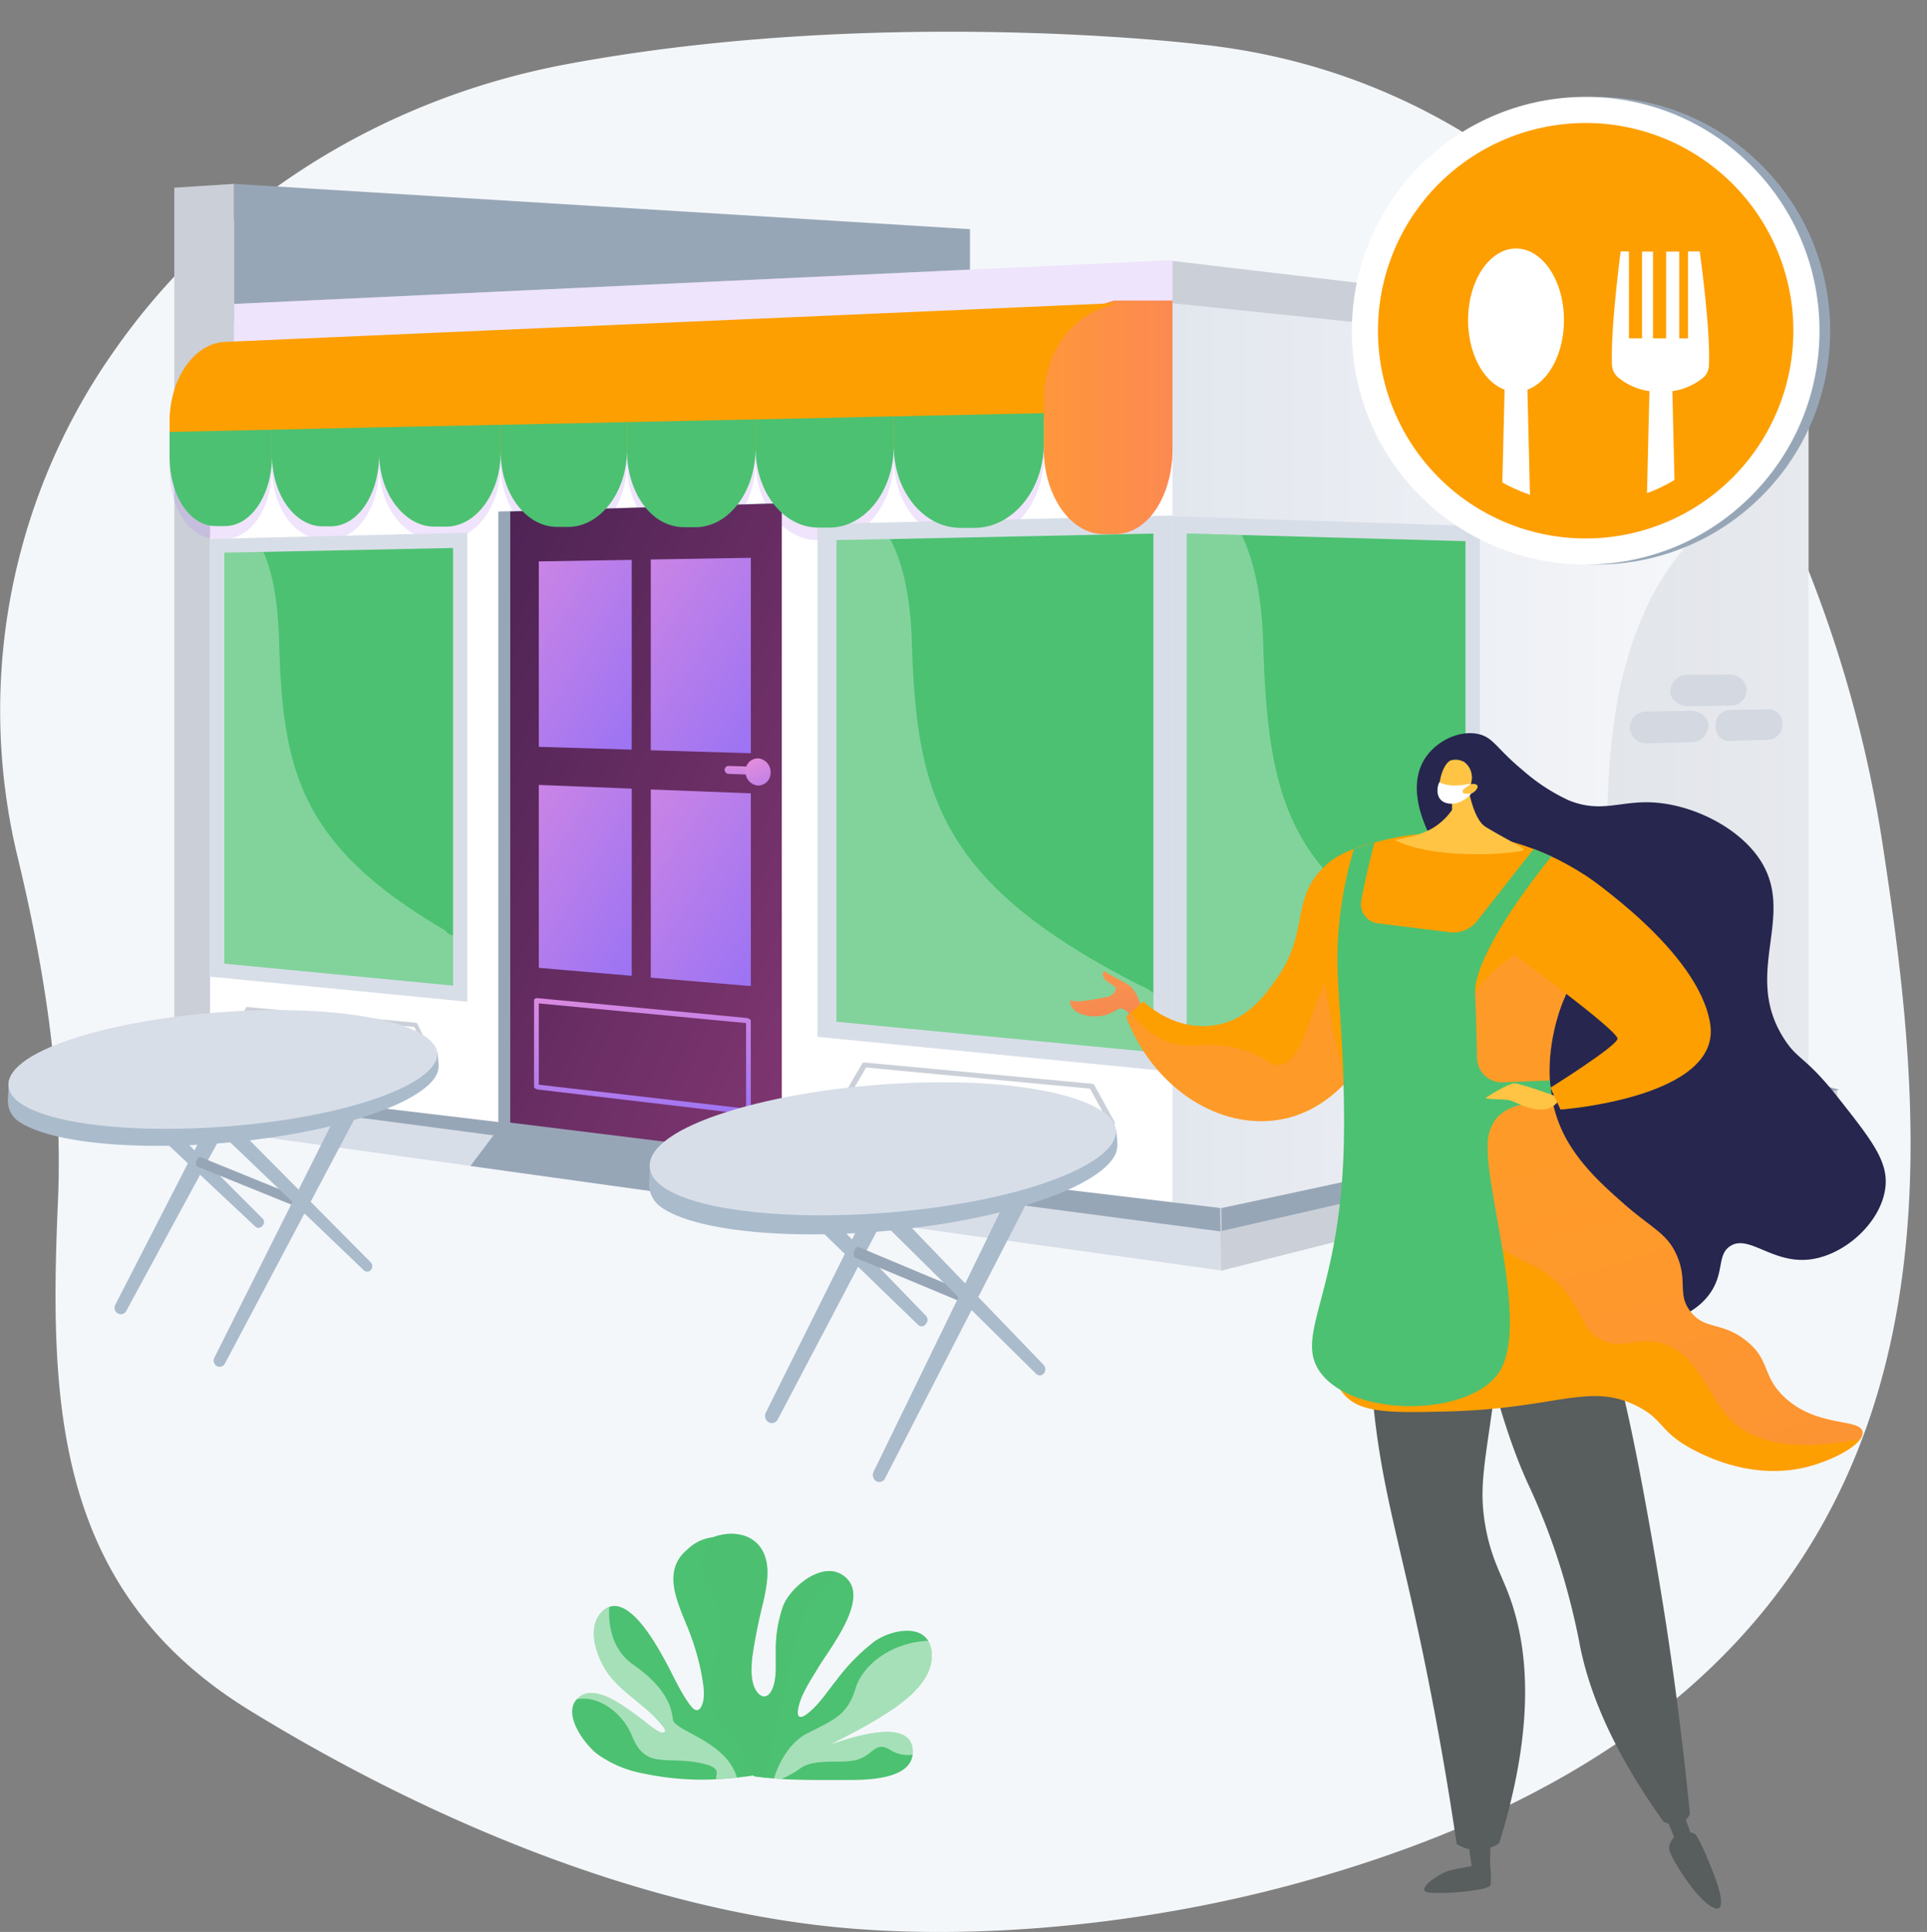 <svg xmlns="http://www.w3.org/2000/svg" xmlns:xlink="http://www.w3.org/1999/xlink" width="327.938" height="328.719" viewBox="0 0 327.938 328.719">
  <rect x="0" y="0" width="327.938" height="328.719" fill="#808080" stroke="none"/>
  <defs>
    <linearGradient id="linear-gradient" x1="-0.422" y1="0.5" x2="1.236" y2="0.5" gradientUnits="objectBoundingBox">
      <stop offset="0" stop-color="#d8dee8"/>
      <stop offset="1" stop-color="#fff"/>
    </linearGradient>
    <linearGradient id="linear-gradient-2" y1="0.5" x2="1" y2="0.5" gradientUnits="objectBoundingBox">
      <stop offset="0" stop-color="#ff9085"/>
      <stop offset="1" stop-color="#fb6fbb"/>
    </linearGradient>
    <linearGradient id="linear-gradient-3" x1="-0.509" y1="-0.619" x2="1.151" y2="1.18" gradientUnits="objectBoundingBox">
      <stop offset="0" stop-color="#311944"/>
      <stop offset="1" stop-color="#893976"/>
    </linearGradient>
    <linearGradient id="linear-gradient-4" x1="-0.397" y1="-0.651" x2="1.055" y2="1.2" gradientUnits="objectBoundingBox">
      <stop offset="0.004" stop-color="#e38ddd"/>
      <stop offset="1" stop-color="#9571f6"/>
    </linearGradient>
    <linearGradient id="linear-gradient-5" x1="-0.363" y1="-0.658" x2="1.034" y2="1.205" xlink:href="#linear-gradient-4"/>
    <linearGradient id="linear-gradient-6" x1="-0.408" y1="-0.661" x2="1.061" y2="1.2" xlink:href="#linear-gradient-4"/>
    <linearGradient id="linear-gradient-7" x1="-0.374" y1="-0.67" x2="1.041" y2="1.205" xlink:href="#linear-gradient-4"/>
    <linearGradient id="linear-gradient-8" x1="0.404" y1="-0.442" x2="0.857" y2="3.977" xlink:href="#linear-gradient-4"/>
    <linearGradient id="linear-gradient-9" x1="0.305" y1="0.033" x2="1.211" y2="2.205" xlink:href="#linear-gradient-4"/>
    <linearGradient id="linear-gradient-10" x1="0.351" y1="-0.244" x2="0.656" y2="1.238" xlink:href="#linear-gradient-4"/>
    <clipPath id="clip-path">
      <circle id="Ellipse_2291" data-name="Ellipse 2291" cx="29.46" cy="29.46" r="29.46" transform="translate(0 41.663) rotate(-45)"/>
    </clipPath>
    <linearGradient id="linear-gradient-11" x1="13.953" y1="-5.089" x2="14.684" y2="1.058" gradientUnits="objectBoundingBox">
      <stop offset="0" stop-color="#ffc444"/>
      <stop offset="0.996" stop-color="#f36f56"/>
    </linearGradient>
    <linearGradient id="linear-gradient-12" x1="2.693" y1="0.683" x2="2.477" y2="0.44" gradientUnits="objectBoundingBox">
      <stop offset="0" stop-color="#444b8c"/>
      <stop offset="0.996" stop-color="#26264f"/>
    </linearGradient>
    <linearGradient id="linear-gradient-13" x1="3.56" y1="0.5" x2="4.56" y2="0.5" xlink:href="#linear-gradient-2"/>
    <linearGradient id="linear-gradient-14" x1="2.803" y1="-0.146" x2="3.016" y2="0.812" xlink:href="#linear-gradient-2"/>
    <linearGradient id="linear-gradient-15" x1="8.028" y1="0.967" x2="8.72" y2="-0.8" xlink:href="#linear-gradient-11"/>
    <linearGradient id="linear-gradient-16" x1="25.753" y1="0.615" x2="29.449" y2="-1.369" xlink:href="#linear-gradient-11"/>
    <linearGradient id="linear-gradient-17" x1="4.065" y1="0.5" x2="5.065" y2="0.5" gradientUnits="objectBoundingBox">
      <stop offset="0" stop-color="#4cc171"/>
      <stop offset="0.996" stop-color="#1b402a"/>
      <stop offset="1" stop-color="#6165d7"/>
    </linearGradient>
    <linearGradient id="linear-gradient-18" x1="13.398" y1="-0.248" x2="14.028" y2="2.829" xlink:href="#linear-gradient-11"/>
  </defs>
  <g id="_2222" data-name="2222" transform="translate(0 0)">
    <g id="Illustration" transform="translate(0 0)">
      <g id="Group_2698" data-name="Group 2698">
        <path id="Path_8687" data-name="Path 8687" d="M-3644.873-1519.387c-9.47,36.413-36.137,70.138-100.735,87.587-23.343,6.308-50.509,9.405-74.728,7.492-35.643-2.818-73-18.907-102.688-37.151-20.546-12.625-28.723-29.659-31.617-48.915-1.792-11.906-1.565-24.66-.993-37.747.859-19.687-2.27-39.51-6.9-58.666a106.171,106.171,0,0,1,16.337-85.8c17.594-25.37,45.4-43.021,77.108-48.952,53.423-9.99,107.621-3.4,107.621-3.4,71.383,7.415,107.516,78.283,116.33,135.968C-3641.111-1582.6-3636.9-1550.043-3644.873-1519.387Z" transform="translate(3965.498 1752.467)" fill="#f4f7fa"/>
        <g id="Group_2674" data-name="Group 2674" transform="translate(25.508 31.286)">
          <path id="Path_8688" data-name="Path 8688" d="M-3620.8-1522.87l125.269,7.705v10.458l-125.269,5.381Z" transform="translate(3635.095 1522.87)" fill="#97a6b7"/>
          <path id="Path_8689" data-name="Path 8689" d="M-2129.3-1335.584v126.012l-108.241,22.85V-1346.84Z" transform="translate(2411.563 1367.167)" fill="url(#linear-gradient)"/>
          <path id="Path_8690" data-name="Path 8690" d="M-2131.73-1391.1l-105.81-10.982v-7.213l105.81,12.483Z" transform="translate(2411.563 1422.405)" fill="#cbd0d8"/>
          <path id="Path_8691" data-name="Path 8691" d="M-3461.072-1394.552l-159.728,4.731v-13.207l159.728-7.453Z" transform="translate(3635.095 1423.458)" fill="#fff"/>
          <g id="Group_2658" data-name="Group 2658" transform="translate(4.16)">
            <path id="Path_8692" data-name="Path 8692" d="M-3698.435-1364.143l-10.135-1.421v-156.651l10.135-.655Z" transform="translate(3708.57 1522.87)" fill="#cbd0d8"/>
            <path id="Path_8693" data-name="Path 8693" d="M-3698.435-1364.143l-10.135-1.421v-156.651l10.135-.655Z" transform="translate(3708.57 1522.87)" fill="#cbd0d8" opacity="0.2"/>
          </g>
          <path id="Path_8694" data-name="Path 8694" d="M-3492.127-1064.043l-163.782-21.465v-118.373l163.782-3.518Z" transform="translate(3666.151 1243.828)" fill="#fff"/>
          <path id="Path_8695" data-name="Path 8695" d="M-3461.072-1394.552l-159.728,4.731v-13.207l159.728-7.453Z" transform="translate(3635.095 1423.458)" fill="#ad7aee" opacity="0.2"/>
          <path id="Path_8696" data-name="Path 8696" d="M-3561.229-157.409l-182.451-25.4v-5.4l182.386,24.045Z" transform="translate(3743.786 342.326)" fill="#d8dee8"/>
          <g id="Group_2659" data-name="Group 2659" transform="translate(3.35 22.474)" opacity="0.2">
            <path id="Path_8697" data-name="Path 8697" d="M-3555.052-1327.966v-.274l-151.115,6.576c-5.233.228-9.424,6.278-9.424,13.534v6.51l148.782-2.136v-7.953C-3566.809-1319.547-3562.349-1326.271-3555.052-1327.966Z" transform="translate(3715.59 1328.24)" fill="#ad7aee"/>
            <path id="Path_8698" data-name="Path 8698" d="M-3715.59-1141.5v4.281c0,6.458,3.382,11.731,7.841,11.741l1.545.006c4.539.01,8.046-5.379,8.046-12.007v-4.393Z" transform="translate(3715.59 1163.391)" fill="#ad7aee"/>
            <path id="Path_8699" data-name="Path 8699" d="M-3564.63-1145.011v4.393c0,6.628,3.885,12.037,8.585,12.048l1.342,0c4.789.012,8.316-5.529,8.316-12.339v-4.514Z" transform="translate(3582.062 1166.531)" fill="#ad7aee"/>
            <path id="Path_8700" data-name="Path 8700" d="M-3406.64-1148.7v4.514c0,6.811,4.359,12.369,9.322,12.381h2.073c5.059.011,9.28-5.685,9.28-12.686v-4.64Z" transform="translate(3442.315 1169.812)" fill="#ad7aee"/>
            <path id="Path_8701" data-name="Path 8701" d="M-3227.59-1152.6v4.64c0,7,4.3,12.718,9.552,12.731l1.938.006c5.352.013,10-5.846,10-13.053v-4.776Z" transform="translate(3283.941 1173.28)" fill="#ad7aee"/>
            <path id="Path_8702" data-name="Path 8702" d="M-3041.52-1156.634v4.776c0,7.207,4.143,13.089,9.7,13.1l1.915.008c5.672.014,10.273-6.017,10.273-13.437v-4.917Z" transform="translate(3119.356 1176.862)" fill="#ad7aee"/>
            <path id="Path_8703" data-name="Path 8703" d="M-2851.93-1161.064v4.917c0,7.419,4.729,13.472,10.628,13.487l1.931,0c6.023.015,10.955-6.207,10.955-13.854v-5.069Z" transform="translate(2951.659 1180.825)" fill="#ad7aee"/>
            <path id="Path_8704" data-name="Path 8704" d="M-2648.31-1165.684v5.069c0,7.649,5.054,13.891,11.324,13.907l2.411,0c6.406.015,11.8-6.4,11.8-14.289v-5.229Z" transform="translate(2771.551 1184.929)" fill="#ad7aee"/>
          </g>
          <path id="Path_8705" data-name="Path 8705" d="M-3744.6-197.594l2.648-1.286,179.712,21.394.054,3.991Z" transform="translate(3744.6 351.764)" fill="#97a6b7"/>
          <path id="Path_8706" data-name="Path 8706" d="M-2062.57-183.868l-104.8,26.459-.23-10.64,105.03-20.161Z" transform="translate(2349.7 342.326)" fill="#cbd0d8"/>
          <path id="Path_8707" data-name="Path 8707" d="M-3231.1-1050.744v103.971l46.621,5.711V-1052.14Z" transform="translate(3290.395 1106.496)" fill="#97a6b7"/>
          <g id="Group_2662" data-name="Group 2662" transform="translate(10.241 56.421)">
            <g id="Group_2660" data-name="Group 2660" transform="translate(0 2.932)">
              <path id="Path_8708" data-name="Path 8708" d="M-3655.91-933.329v-74.484l43.784-1.057v79.8Z" transform="translate(3655.91 1008.87)" fill="#d8dee8"/>
              <path id="Path_8709" data-name="Path 8709" d="M-3595.922-986.38v74.454l-38.918-3.736v-69.914Z" transform="translate(3637.273 988.977)" fill="#4cc171"/>
              <path id="Path_8710" data-name="Path 8710" d="M-3595.931-915.334v8.5l-38.919-3.736v-69.913l6.628-.141c1.461,3.192,2.485,8.06,2.667,14.757.6,21.911,3.139,34.913,28,49.484C-3596.928-916.012-3597.147-915.68-3595.931-915.334Z" transform="translate(3637.282 983.882)" fill="#fff" opacity="0.3"/>
            </g>
            <g id="Group_2661" data-name="Group 2661" transform="translate(103.378)">
              <path id="Path_8711" data-name="Path 8711" d="M-2760.65-945.547v-87.246l60.4-1.466v94.633Z" transform="translate(2760.65 1034.26)" fill="#d8dee8"/>
              <path id="Path_8712" data-name="Path 8712" d="M-2678.652-919.349l-53.919-5.188v-81.934l53.919-1.119Z" transform="translate(2735.813 1010.67)" fill="#4cc171"/>
              <path id="Path_8713" data-name="Path 8713" d="M-2678.651-922.314v10.078l-53.918-5.188v-81.936l9.114-.191c2.014,3.742,3.436,9.462,3.687,17.331.828,25.753,4.267,41.065,38.907,58.638A10.116,10.116,0,0,1-2678.651-922.314Z" transform="translate(2735.812 1003.558)" fill="#fff" opacity="0.3"/>
            </g>
          </g>
          <path id="Path_8714" data-name="Path 8714" d="M-2416.989-1350.9c-14.925,4.054-11.963,20.3-11.963,20.3v4.972c0,7.811,4.515,14.454,10.138,14.454h2.012c5.624,0,9.742-6.643,9.742-14.454V-1350.9Z" transform="translate(2581.084 1370.758)" fill="url(#linear-gradient-2)"/>
          <path id="Path_8715" data-name="Path 8715" d="M-2416.989-1350.9c-14.925,4.054-11.963,20.3-11.963,20.3v4.972c0,7.811,4.515,14.454,10.138,14.454h2.012c5.624,0,9.742-6.643,9.742-14.454V-1350.9Z" transform="translate(2581.084 1370.758)" fill="#fd9f00" opacity="0.57"/>
          <path id="Path_8716" data-name="Path 8716" d="M-3266.714-139.65l-5.556,7.383,47.946,6.673,4.124-8.345Z" transform="translate(3326.811 299.373)" fill="#97a6b7"/>
          <g id="Group_2663" data-name="Group 2663" transform="translate(174.024 56.544)">
            <path id="Path_8717" data-name="Path 8717" d="M-2237.54-938.516v-94.674l52.3,1.707v85.558Z" transform="translate(2237.54 1033.19)" fill="#d8dee8"/>
            <path id="Path_8718" data-name="Path 8718" d="M-2169.048-926.044l-47.432,6.48V-1007.7l47.432,1.307Z" transform="translate(2218.912 1010.643)" fill="#4cc171"/>
            <path id="Path_8719" data-name="Path 8719" d="M-2169.039-935.118v9.073l-47.431,6.48V-1007.7l9.351.256c1.946,4.067,3.4,9.99,3.643,18.1.783,26.454,4,41.712,32.815,53.415C-2170.005-935.66-2169.039-935.413-2169.039-935.118Z" transform="translate(2218.903 1010.643)" fill="#fff" opacity="0.3"/>
          </g>
          <g id="Group_2664" data-name="Group 2664" transform="translate(13.997 140.061)">
            <path id="Path_8720" data-name="Path 8720" d="M-3591.827-307.023a.411.411,0,0,0-.328-.236l-28.615-2.672a.3.3,0,0,0-.3.167l-2.282,4.578a.379.379,0,0,0,0,.32l2.282,5.04a.386.386,0,0,0,.3.229l28.61,3.135a.326.326,0,0,0,.329-.169l2.517-4.772a.376.376,0,0,0,0-.337Zm-.561,9.792-28.176-3.057-2.116-4.67,2.116-4.241,28.181,2.663,2.321,4.889Z" transform="translate(3623.388 309.931)" fill="#cbd0d8"/>
            <path id="Path_8721" data-name="Path 8721" d="M-2675.848-218.138l-3.409-6.215a.573.573,0,0,0-.447-.281l-38.689-3.613a.415.415,0,0,0-.4.189l-3.073,5.26a.382.382,0,0,0,0,.37l3.049,5.88a.524.524,0,0,0,.4.271l38.677,4.239a.46.46,0,0,0,.448-.189l3.444-5.518A.385.385,0,0,0-2675.848-218.138Zm-4.2,5.2-38.092-4.133-2.829-5.449,2.851-4.874,38.1,3.6,3.149,5.749Z" transform="translate(2826.012 237.681)" fill="#cbd0d8"/>
          </g>
          <g id="Group_2669" data-name="Group 2669" transform="translate(61.322 54.356)">
            <path id="Path_8722" data-name="Path 8722" d="M-3167.333-941.062l-46.217-5.711v-103.971l46.217-1.4Z" transform="translate(3213.55 1052.14)" fill="url(#linear-gradient-3)"/>
            <g id="Group_2667" data-name="Group 2667" transform="translate(4.865 9.268)">
              <g id="Group_2665" data-name="Group 2665">
                <path id="Path_8723" data-name="Path 8723" d="M-3155.609-936.569l-15.811-.479V-968.6l15.811-.256Z" transform="translate(3171.42 969.209)" fill="url(#linear-gradient-4)"/>
                <path id="Path_8724" data-name="Path 8724" d="M-2989.383-938.633l-17.026-.5v-32.462l17.026-.286Z" transform="translate(3025.464 971.88)" fill="url(#linear-gradient-5)"/>
              </g>
              <g id="Group_2666" data-name="Group 2666" transform="translate(0 38.644)">
                <path id="Path_8725" data-name="Path 8725" d="M-3155.609-604.741l-15.811-1.357V-637.22l15.811.63Z" transform="translate(3171.42 637.22)" fill="url(#linear-gradient-6)"/>
                <path id="Path_8726" data-name="Path 8726" d="M-2989.383-597.059l-17.026-1.433V-630.51l17.026.659Z" transform="translate(3025.464 631.285)" fill="url(#linear-gradient-7)"/>
              </g>
              <path id="Path_8727" data-name="Path 8727" d="M-2891.895-664.262a.582.582,0,0,1-.583.6l-4.4-.156a.733.733,0,0,1-.688-.641v-.12a.671.671,0,0,1,.684-.6l4.35.147a.685.685,0,0,1,.642.644Z" transform="translate(2929.192 700.589)" fill="url(#linear-gradient-8)"/>
              <path id="Path_8728" data-name="Path 8728" d="M-2862.506-673.988a2.137,2.137,0,0,1-2.139,2.24,2.328,2.328,0,0,1-2.126-2.39,2.138,2.138,0,0,1,2.126-2.24A2.325,2.325,0,0,1-2862.506-673.988Z" transform="translate(2901.949 710.501)" fill="url(#linear-gradient-9)"/>
            </g>
            <g id="Group_2668" data-name="Group 2668" transform="translate(4.053 84.181)">
              <path id="Path_8729" data-name="Path 8729" d="M-3141.558-303.721c0,.23-.41.395-.621.37l-35.649-4.219c-.189-.023-.622-.217-.622-.434v-14.756c0-.217.314-.379.5-.36l35.688,3.383c.21.02.7.223.7.451v15.566Zm-36.08-4.665,35.27,4.07v-14.556l-35.27-3.346Z" transform="translate(3178.45 323.122)" fill="url(#linear-gradient-10)"/>
            </g>
          </g>
          <g id="Group_2670" data-name="Group 2670" transform="translate(3.35 20.31)">
            <path id="Path_8730" data-name="Path 8730" d="M-3555.052-1346.706v-.274l-151.115,6.576c-5.233.227-9.424,6.278-9.424,13.534v6.51l148.782-2.136v-7.953C-3566.809-1338.287-3562.349-1345.011-3555.052-1346.706Z" transform="translate(3715.59 1346.98)" fill="#fd9f00"/>
            <path id="Path_8731" data-name="Path 8731" d="M-3715.59-1160.238v4.281c0,6.458,3.382,11.731,7.841,11.741l1.545.006c4.539.01,8.046-5.379,8.046-12.007v-4.393Z" transform="translate(3715.59 1182.131)" fill="#4cc171"/>
            <path id="Path_8732" data-name="Path 8732" d="M-3564.63-1163.751v4.393c0,6.628,3.885,12.037,8.585,12.048l1.342,0c4.789.012,8.316-5.529,8.316-12.339v-4.514Z" transform="translate(3582.062 1185.271)" fill="#4cc171"/>
            <path id="Path_8733" data-name="Path 8733" d="M-3406.64-1167.44v4.514c0,6.811,4.359,12.369,9.322,12.381h2.073c5.059.013,9.28-5.685,9.28-12.686v-4.64Z" transform="translate(3442.315 1188.552)" fill="#4cc171"/>
            <path id="Path_8734" data-name="Path 8734" d="M-3227.59-1171.337v4.64c0,7,4.3,12.718,9.552,12.731l1.938.006c5.352.013,10-5.846,10-13.053v-4.776Z" transform="translate(3283.941 1192.02)" fill="#4cc171"/>
            <path id="Path_8735" data-name="Path 8735" d="M-3041.52-1175.374v4.776c0,7.207,4.143,13.089,9.7,13.1l1.915.008c5.672.014,10.273-6.017,10.273-13.436v-4.917Z" transform="translate(3119.356 1195.602)" fill="#4cc171"/>
            <path id="Path_8736" data-name="Path 8736" d="M-2851.93-1179.8v4.917c0,7.419,4.729,13.473,10.628,13.487l1.931,0c6.023.015,10.955-6.207,10.955-13.854v-5.069Z" transform="translate(2951.659 1199.565)" fill="#4cc171"/>
            <path id="Path_8737" data-name="Path 8737" d="M-2648.31-1184.433v5.069c0,7.649,5.054,13.891,11.324,13.906l2.411,0c6.406.015,11.8-6.4,11.8-14.289v-5.229Z" transform="translate(2771.551 1203.678)" fill="#4cc171"/>
          </g>
          <g id="Group_2671" data-name="Group 2671" transform="translate(226.32 38.204)">
            <path id="Path_8738" data-name="Path 8738" d="M-1697.542-1188.143a2.57,2.57,0,0,1-2.921,2.38l-7.61-.617a3.03,3.03,0,0,1-2.848-2.912v-.312a2.425,2.425,0,0,1,2.815-2.4l7.761.708a3.024,3.024,0,0,1,2.8,2.852Z" transform="translate(1719.434 1192.02)" fill="#d8dee8"/>
            <path id="Path_8739" data-name="Path 8739" d="M-1631.652-1127.3a2.309,2.309,0,0,1-2.554,2.383l-7.312-.49a2.851,2.851,0,0,1-2.7-2.815v-.307a2.455,2.455,0,0,1,2.779-2.412l7.26.577a2.734,2.734,0,0,1,2.529,2.766Z" transform="translate(1660.436 1138.003)" fill="#d8dee8"/>
            <path id="Path_8740" data-name="Path 8740" d="M-1770.866-1137.908a2.489,2.489,0,0,1-2.81,2.447l-7.949-.53a3.134,3.134,0,0,1-3.025-2.926v-.318a2.67,2.67,0,0,1,3.067-2.485l7.889.628a3,3,0,0,1,2.828,2.875Z" transform="translate(1784.65 1147.537)" fill="#d8dee8"/>
          </g>
          <g id="Group_2672" data-name="Group 2672" transform="translate(227.537 140.797)">
            <path id="Path_8741" data-name="Path 8741" d="M-1687.417-300.991a3.106,3.106,0,0,1-2.682,2.985l-7.514,1.074a2.27,2.27,0,0,1-2.777-2.261v-.312a3.2,3.2,0,0,1,2.828-3.043l7.5-.983a2.2,2.2,0,0,1,2.64,2.236v.3Z" transform="translate(1708.903 303.555)" fill="#d8dee8"/>
            <path id="Path_8742" data-name="Path 8742" d="M-1624.632-255.144a3.033,3.033,0,0,1-2.544,2.97l-7.308,1.142a2.2,2.2,0,0,1-2.716-2.193v-.306a3.232,3.232,0,0,1,2.793-3.028l7.244-1.054a2.093,2.093,0,0,1,2.53,2.17v.3Z" transform="translate(1653.009 262.944)" fill="#d8dee8"/>
            <path id="Path_8743" data-name="Path 8743" d="M-1760.732-236.839a3.039,3.039,0,0,1-2.548,3.08l-7.863,1.218a2.373,2.373,0,0,1-2.967-2.251v-.316a3.556,3.556,0,0,1,3.13-3.143l7.64-1.124a2.128,2.128,0,0,1,2.607,2.229v.307Z" transform="translate(1774.11 246.814)" fill="#d8dee8"/>
          </g>
          <g id="Group_2673" data-name="Group 2673" transform="translate(251.861 83.518)">
            <path id="Path_8744" data-name="Path 8744" d="M-1490.817-796.857a2.64,2.64,0,0,1-2.628,2.509l-7.315.113c-1.448.024-3.03-1.094-3.03-2.493v-.3a2.927,2.927,0,0,1,2.976-2.546l7.2-.031a2.738,2.738,0,0,1,2.8,2.456Z" transform="translate(1510.68 799.6)" fill="#d8dee8"/>
            <path id="Path_8745" data-name="Path 8745" d="M-1425.729-745.935a2.51,2.51,0,0,1-2.424,2.506l-6.544.206a2.3,2.3,0,0,1-2.383-2.417v-.291a2.453,2.453,0,0,1,2.394-2.547l6.611-.125a2.3,2.3,0,0,1,2.346,2.386Z" transform="translate(1451.673 754.492)" fill="#d8dee8"/>
            <path id="Path_8746" data-name="Path 8746" d="M-1550.083-743.73a2.959,2.959,0,0,1-2.926,2.583l-7.436.213a2.839,2.839,0,0,1-3.015-2.5v-.3a2.835,2.835,0,0,1,2.851-2.625l7.533-.126c1.439-.026,2.994,1.079,2.994,2.463v.291Z" transform="translate(1563.46 752.618)" fill="#d8dee8"/>
          </g>
          <path id="Path_8747" data-name="Path 8747" d="M-1924.831-1231.63v120.95c-19.459,6.156-46.793,12.866-81.549,17.516a43.87,43.87,0,0,0,8.455-3.511c17.682-9.722,30.628-27.492,36.6-46.6,2.482-7.919,2.05-16.3,2.735-24.472.68-8.09,2.157-16.122,5.406-23.6a43.461,43.461,0,0,1,7.887-12.67c4.813-5.1,12.572-6.964,16.379-13.053C-1926.2-1221.417-1925.237-1226.542-1924.831-1231.63Z" transform="translate(2207.096 1265.26)" fill="#cbd0d8" opacity="0.4"/>
          <path id="Path_8748" data-name="Path 8748" d="M-2060.232-198.532-2165.3-174.488l-.053-3.883,99.972-21.509Z" transform="translate(2347.709 352.649)" fill="#97a6b7"/>
        </g>
        <g id="Group_2675" data-name="Group 2675" transform="translate(97.376 260.969)">
          <path id="Path_8749" data-name="Path 8749" d="M-3070.758,498c-2.517,1.5-5.135,2.82-7.744,4.147,2.689-.882,14.069-5.082,14.258,1.018a3.99,3.99,0,0,1-.028.628c-.535,4.374-8.3,4.3-11.339,4.3-3.706,0-7.344.053-11-.166-.421-.025-.842-.053-1.263-.088q-.729-.057-1.461-.134-.911-.092-1.826-.219l-.283-.159c-.467.073-.928.139-1.39.2s-.9.117-1.342.166c-1.185.132-2.355.228-3.521.281a47.586,47.586,0,0,1-12.217-.95,19.627,19.627,0,0,1-8.025-3.339c-2.055-1.581-5.887-6.575-3.533-9.286a3.3,3.3,0,0,1,.527-.49c3.009-2.275,8.349,2.255,10.643,3.869.558.391,2.865,2.5,3.649,2.247.716-.232-.184-1.129-.515-1.538-2.5-3.057-6.136-4.969-8.6-8.07-2.111-2.654-4.319-8.316-1.2-11.123a3.234,3.234,0,0,1,1.065-.656c3.73-1.335,7.975,6.414,9.224,8.63,1.415,2.5,2.56,5.239,4.2,7.607.645.928,1.523,2.091,2.255.7.843-1.6.209-4.449-.1-6.1a42.185,42.185,0,0,0-2.547-8.063c-1.712-4.249-3.932-9.154.376-12.64a7.306,7.306,0,0,1,4.251-1.986h0c3.31-1.216,7.062-.587,8.578,2.613,1.2,2.52.56,5.617.023,8.217a91.248,91.248,0,0,0-1.924,9.57c-.174,1.823-.375,4.559.931,6.077.877,1.024,1.8.721,2.373-.409.923-1.814.656-4.38.709-6.339a22.076,22.076,0,0,1,1.31-8.2c1.21-2.812,5.508-6.577,8.936-5.611a4.175,4.175,0,0,1,1.942,1.211c3.516,3.753-3.1,11.918-4.958,15.043-1.259,2.126-3.011,4.611-3.435,7.1-.249,1.458.386,1.64,1.5.807,1.964-1.463,3.433-3.789,4.954-5.672a33.78,33.78,0,0,1,6.568-6.7c2.545-1.778,7.4-2.9,9.118-.078a4.645,4.645,0,0,1,.607,2.179C-3060.7,491.806-3066.929,495.716-3070.758,498Z" transform="translate(3122.208 -466.201)" fill="#4cc171"/>
          <path id="Path_8750" data-name="Path 8750" d="M-2908.935,472.7q-.424.518-.943,1.062c-5.4,5.678-5.538,9.229-7.809,18.6-1.468,6.058-2.641,11.938-3.286,15.339q-.911-.092-1.826-.219l-.283-.159c-.467.073-.928.139-1.39.2a8.346,8.346,0,0,0-3.011-7.774c-4.542-3.408-2.555-10.508-1.418-14.768s0-6.722-2.416-11.121c-1.342-2.447-.007-5.045,1.444-7.073h0c3.309-1.216,7.062-.587,8.579,2.613,1.2,2.52.56,5.617.023,8.217a91.375,91.375,0,0,0-1.924,9.57c-.174,1.823-.375,4.559.931,6.077.878,1.024,1.8.721,2.373-.409.923-1.814.656-4.38.709-6.339a22.071,22.071,0,0,1,1.309-8.2C-2916.661,475.5-2912.363,471.738-2908.935,472.7Z" transform="translate(2953.851 -466.21)" fill="#4cc171" opacity="0.5"/>
          <path id="Path_8751" data-name="Path 8751" d="M-2807.718,637.484c-2.517,1.5-5.135,2.82-7.744,4.147,2.689-.882,14.069-5.082,14.258,1.018a3.991,3.991,0,0,1-.028.628,5.561,5.561,0,0,1-3.58-.676c-2.769-1.811-3.035.639-5.7,1.491s-7.294-.32-9.8,1.491a15.8,15.8,0,0,1-3.261,1.823c-.421-.025-.842-.053-1.263-.088.479-1.546,2.089-5.821,5.659-7.663,4.4-2.273,6.815-2.982,8.235-7.667,1.241-4.1,6.285-7.87,12.376-8.089a4.643,4.643,0,0,1,.607,2.179C-2797.664,631.295-2803.889,635.2-2807.718,637.484Z" transform="translate(2859.169 -605.69)" fill="#fff" opacity="0.5"/>
          <path id="Path_8752" data-name="Path 8752" d="M-3088.514,602.846c-1.185.132-2.355.227-3.521.281-.181-.835,1.145-1.936-2.537-2.719-6.012-1.278-9.45,1.114-11.763-4.58-1.74-4.281-6.044-7.065-9.476-6.277a3.3,3.3,0,0,1,.526-.49c3.009-2.275,8.349,2.255,10.643,3.869.558.391,2.865,2.5,3.649,2.247.716-.232-.184-1.129-.515-1.538-2.5-3.057-6.136-4.969-8.6-8.07-2.111-2.654-4.319-8.316-1.2-11.123a3.236,3.236,0,0,1,1.065-.656c-.154,2.69.249,7.163,4.013,9.791,5.644,3.94,6.6,7.241,6.815,9.371C-3099.213,594.943-3090.366,596.561-3088.514,602.846Z" transform="translate(3116.549 -561.367)" fill="#fff" opacity="0.5"/>
        </g>
        <g id="Group_2676" data-name="Group 2676" transform="translate(1.337 171.864)">
          <path id="Path_8753" data-name="Path 8753" d="M-3814.92-215.136l26.136,24.53a.792.792,0,0,0,1.119-.186l.015-.017a.89.89,0,0,0,.085-1.186l-25.315-25.345Z" transform="translate(3830.971 227.515)" fill="#abc"/>
          <path id="Path_8754" data-name="Path 8754" d="M-3773.407-262.43l-23.189,45.176a1.1,1.1,0,0,0,.423,1.468l.023.013a1.043,1.043,0,0,0,1.425-.436q12.27-22.621,24.118-44.467Z" transform="translate(3814.874 267.398)" fill="#abc"/>
          <path id="Path_8755" data-name="Path 8755" d="M-3658.415-80.688c-.123.363-.418.577-.659.479l-17.371-7.032a.671.671,0,0,1-.227-.854l.093-.268c.127-.37.435-.585.687-.483l17.35,7.061c.241.1.338.472.217.835Z" transform="translate(3708.734 113.881)" fill="#97a6b7"/>
          <path id="Path_8756" data-name="Path 8756" d="M-3628.117-179.15l-22.345,44.545a1.085,1.085,0,0,0,.405,1.434l.022.013a1,1,0,0,0,1.371-.442l23.241-43.86Z" transform="translate(3685.609 193.735)" fill="#abc"/>
          <path id="Path_8757" data-name="Path 8757" d="M-3712.4-209.8l32.676,31.285a.826.826,0,0,0,1.219-.046l.014-.017a.981.981,0,0,0-.065-1.306q-15.528-15.642-31.859-32.092Q-3711.4-210.892-3712.4-209.8Z" transform="translate(3740.289 222.774)" fill="#abc"/>
          <path id="Path_8758" data-name="Path 8758" d="M-3880.842-279.919l-.581.577c-3.013-3.5-14.329-5.767-29.508-5.214-18.566.677-37.184,5.244-41.946,10.748a2.879,2.879,0,0,0-.86-1.254l-.181,3.282a4.228,4.228,0,0,0,1.827,3.674c5.934,4.119,23.8,5.375,41.87,2.9,17.672-2.425,29.486-7.662,29.584-12.12,0,0,.014.007.016.009A17.417,17.417,0,0,0-3880.842-279.919Z" transform="translate(3953.923 287.042)" fill="#abc"/>
          <path id="Path_8759" data-name="Path 8759" d="M-3880.088-298.223c.484,4.486-11.417,9.708-29.427,11.928-22.16,2.732-43.93-.046-43.535-6.652.383-6.412,21.607-11.971,42.793-12.474C-3892.885-305.832-3880.563-302.618-3880.088-298.223Z" transform="translate(3953.156 305.457)" fill="#d8dee8"/>
        </g>
        <g id="Group_2677" data-name="Group 2677" transform="translate(110.46 184.142)">
          <path id="Path_8760" data-name="Path 8760" d="M-2857.78-97.919l28.417,27.489a.843.843,0,0,0,1.216-.209l.016-.02a1.022,1.022,0,0,0,.094-1.329l-27.524-28.4Q-2856.669-99.155-2857.78-97.919Z" transform="translate(2875.231 111.791)" fill="#abc"/>
          <path id="Path_8761" data-name="Path 8761" d="M-2812.639-150.91q-12.4,24.9-25.212,50.626a1.258,1.258,0,0,0,.458,1.644l.026.014a1.117,1.117,0,0,0,1.548-.49l26.223-49.832Q-2811.115-149.924-2812.639-150.91Z" transform="translate(2857.724 156.478)" fill="#abc"/>
          <path id="Path_8762" data-name="Path 8762" d="M-2687.611,52.746c-.133.406-.454.647-.717.537l-18.885-7.881c-.275-.114-.385-.543-.246-.957l.1-.3c.139-.415.472-.656.747-.542l18.864,7.912c.263.111.368.529.236.935Z" transform="translate(2742.321 -15.549)" fill="#97a6b7"/>
          <path id="Path_8763" data-name="Path 8763" d="M-2654.677-57.58q-11.95,24.554-24.3,49.919a1.237,1.237,0,0,0,.441,1.607l.024.014a1.074,1.074,0,0,0,1.491-.5q12.852-25,25.269-49.151Z" transform="translate(2717.187 73.925)" fill="#abc"/>
          <path id="Path_8764" data-name="Path 8764" d="M-2746.32-91.922q18.227,17.988,35.529,35.06a.881.881,0,0,0,1.326-.052l.016-.018a1.122,1.122,0,0,0-.071-1.463l-34.638-35.964Z" transform="translate(2776.642 106.458)" fill="#abc"/>
          <path id="Path_8765" data-name="Path 8765" d="M-2929.449-170.526l-.632.647c-3.276-3.923-15.578-6.463-32.083-5.843-20.186.759-40.428,5.876-45.6,12.045a3.214,3.214,0,0,0-.936-1.405l-.2,3.678a4.786,4.786,0,0,0,1.986,4.117c6.451,4.617,25.876,6.024,45.524,3.245,19.213-2.718,32.059-8.585,32.166-13.583,0,0,.015.008.017.01A20.112,20.112,0,0,0-2929.449-170.526Z" transform="translate(3008.908 178.507)" fill="#abc"/>
          <path id="Path_8766" data-name="Path 8766" d="M-2928.645-191.019c.525,5.028-12.412,10.88-32,13.367-24.094,3.061-47.764-.052-47.334-7.455.417-7.186,23.491-13.416,46.527-13.979C-2942.557-199.547-2929.16-195.945-2928.645-191.019Z" transform="translate(3008.087 199.125)" fill="#d8dee8"/>
        </g>
        <g id="Group_2690" data-name="Group 2690" transform="translate(213.581)">
          <g id="Group_2683" data-name="Group 2683" transform="translate(1.814 0)">
            <g id="Group_2678" data-name="Group 2678">
              <circle id="Ellipse_2287" data-name="Ellipse 2287" cx="39.791" cy="39.791" r="39.791" transform="translate(0 56.272) rotate(-45)" fill="#97a6b7"/>
              <circle id="Ellipse_2288" data-name="Ellipse 2288" cx="35.346" cy="35.346" r="35.346" transform="translate(6.285 56.272) rotate(-45)" fill="#97a6b7"/>
            </g>
            <g id="Group_2682" data-name="Group 2682" transform="translate(14.709 14.66)">
              <circle id="Ellipse_2289" data-name="Ellipse 2289" cx="29.46" cy="29.46" r="29.46" transform="translate(0 41.663) rotate(-45)" fill="#97a6b7"/>
              <g id="Group_2681" data-name="Group 2681" transform="translate(0 0)" clip-path="url(#clip-path)">
                <g id="Group_2679" data-name="Group 2679" transform="translate(21.55 27.624)">
                  <ellipse id="Ellipse_2290" data-name="Ellipse 2290" cx="8.159" cy="12.182" rx="8.159" ry="12.182" fill="#97a6b7"/>
                  <path id="Path_8767" data-name="Path 8767" d="M-1735.756-1237.22h-3.788c-.331,13.773-.662,27.425-.993,41.308a2.684,2.684,0,0,0,.867,2.038,2.978,2.978,0,0,0,2.186.836,2.772,2.772,0,0,0,1.953-.866,2.06,2.06,0,0,0,.776-1.654Q-1735.254-1216.549-1735.756-1237.22Z" transform="translate(1745.804 1259.207)" fill="#97a6b7"/>
                </g>
                <g id="Group_2680" data-name="Group 2680" transform="translate(46.013 28.118)">
                  <path id="Path_8768" data-name="Path 8768" d="M-1559.348-1423.35l-1.993.014v14.778h-1.49v-14.766l-2.233.013v14.753h-2.233v-14.755l-1.861-.013v14.768h-2.233v-14.781l-1.406-.012s-1.781,13.306-1.466,19.474a2.963,2.963,0,0,0,1.095,2.015,10.766,10.766,0,0,0,7.237,2.381,10.623,10.623,0,0,0,7.166-2.381,2.833,2.833,0,0,0,.983-2.015C-1557.469-1410.044-1559.348-1423.35-1559.348-1423.35Z" transform="translate(1574.302 1423.35)" fill="#97a6b7"/>
                  <path id="Path_8769" data-name="Path 8769" d="M-1522.226-1237.22h-3.787c-.331,13.773-.662,27.425-.993,41.308a2.685,2.685,0,0,0,.867,2.038,2.978,2.978,0,0,0,2.186.836,2.772,2.772,0,0,0,1.953-.866,2.06,2.06,0,0,0,.776-1.654Q-1521.724-1216.549-1522.226-1237.22Z" transform="translate(1532.469 1258.713)" fill="#97a6b7"/>
                </g>
              </g>
            </g>
          </g>
          <g id="Group_2689" data-name="Group 2689">
            <g id="Group_2684" data-name="Group 2684">
              <circle id="Ellipse_2292" data-name="Ellipse 2292" cx="39.791" cy="39.791" r="39.791" transform="translate(0 56.272) rotate(-45)" fill="#fff"/>
              <path id="Path_8886" data-name="Path 8886" d="M35.346,0A35.346,35.346,0,1,1,0,35.346,35.346,35.346,0,0,1,35.346,0Z" transform="translate(20.923 20.926)" fill="#fd9f00"/>
            </g>
            <g id="Group_2688" data-name="Group 2688" transform="translate(14.709 14.66)">
              <g id="Group_2687" data-name="Group 2687" transform="translate(0 0)" clip-path="url(#clip-path)">
                <g id="Group_2685" data-name="Group 2685" transform="translate(21.55 27.624)">
                  <ellipse id="Ellipse_2294" data-name="Ellipse 2294" cx="8.159" cy="12.182" rx="8.159" ry="12.182" fill="#fff"/>
                  <path id="Path_8770" data-name="Path 8770" d="M-1751.466-1237.22h-3.787c-.331,13.773-.662,27.425-.993,41.308a2.685,2.685,0,0,0,.867,2.038,2.978,2.978,0,0,0,2.186.836,2.773,2.773,0,0,0,1.953-.866,2.061,2.061,0,0,0,.776-1.654Q-1750.966-1216.549-1751.466-1237.22Z" transform="translate(1761.515 1259.207)" fill="#fff"/>
                </g>
                <g id="Group_2686" data-name="Group 2686" transform="translate(46.013 28.118)">
                  <path id="Path_8771" data-name="Path 8771" d="M-1575.058-1423.35l-1.993.014v14.778h-1.49v-14.766l-2.233.013v14.753h-2.233v-14.755l-1.861-.013v14.768h-2.233v-14.781l-1.406-.012s-1.781,13.306-1.466,19.474a2.963,2.963,0,0,0,1.095,2.015,10.766,10.766,0,0,0,7.237,2.381,10.622,10.622,0,0,0,7.166-2.381,2.832,2.832,0,0,0,.983-2.015C-1573.179-1410.044-1575.058-1423.35-1575.058-1423.35Z" transform="translate(1590.012 1423.35)" fill="#fff"/>
                  <path id="Path_8772" data-name="Path 8772" d="M-1537.936-1237.22h-3.788c-.331,13.773-.662,27.425-.993,41.308a2.685,2.685,0,0,0,.867,2.038,2.978,2.978,0,0,0,2.186.836,2.773,2.773,0,0,0,1.953-.866,2.061,2.061,0,0,0,.776-1.654Q-1537.436-1216.549-1537.936-1237.22Z" transform="translate(1548.179 1258.713)" fill="#fff"/>
                </g>
              </g>
            </g>
          </g>
        </g>
        <g id="Group_2697" data-name="Group 2697" transform="translate(182.086 124.747)">
          <g id="Group_2693" data-name="Group 2693" transform="translate(50.921 84.852)">
            <g id="Group_2691" data-name="Group 2691" transform="translate(0 0)">
              <path id="Path_8773" data-name="Path 8773" d="M-1855.314,951.7a17.774,17.774,0,0,1,.109,3.7c-.222.928-7.865,1.6-10.458,1.277s1.545-3.118,3.2-3.642S-1855.314,951.7-1855.314,951.7Z" transform="translate(1875.866 -844.269)" fill="#585d5e"/>
              <path id="Path_8774" data-name="Path 8774" d="M-1802.97,909.748l.806,5.561s2.054.973,3.042.011l.109-5.821Z" transform="translate(1819.675 -806.942)" fill="#585d5e"/>
              <path id="Path_8775" data-name="Path 8775" d="M-1946.938,21.5a151.826,151.826,0,0,0-.293,25.693c1.046,14.215,3.741,23.21,7.121,38.366,2.066,9.262,4.849,22.895,7.368,39.945a6.816,6.816,0,0,0,4.517.934,6.648,6.648,0,0,0,2.714-1.088c6.608-21.3,4.657-34.494,1.468-42.717-1.359-3.5-3.008-6.27-3.889-11.658-1.165-7.128.276-11.113,2.331-27.623,1.465-11.768,1.211-13.588.237-15.352C-1929.261,20.942-1941.181,21.079-1946.938,21.5Z" transform="translate(1947.639 -21.335)" fill="#585d5e"/>
            </g>
            <g id="Group_2692" data-name="Group 2692" transform="translate(15.979 2.639)">
              <path id="Path_8776" data-name="Path 8776" d="M-1504.221,906.681s-1.621,1.269-1.189,2.789,4.216,7.61,6.913,9.338,1.851-1.873,1.067-4.115-2.79-7.184-3.573-8.011S-1504.221,906.681-1504.221,906.681Z" transform="translate(1540.562 -806.762)" fill="#585d5e"/>
              <path id="Path_8777" data-name="Path 8777" d="M-1519.81,856.58c.784,2.3,1.538,4.2,2.127,5.6a20.25,20.25,0,0,0,2.826,5.257c.7.876,2.372,2.745,2.82,2.434s-.764-2.588-3.115-9.244c-.342-.967-1.42-4.044-1.42-4.044h-3.237Z" transform="translate(1553.234 -762.772)" fill="#585d5e"/>
              <path id="Path_8778" data-name="Path 8778" d="M-1809.26,44.19c4.048,22.049,8.022,33.63,11.029,40.18a113.44,113.44,0,0,1,5.554,14.3,121.619,121.619,0,0,1,3.375,13.62c1.4,6.759,4.845,16.627,14.128,29.57a3.37,3.37,0,0,0,3.211.174,3.213,3.213,0,0,0,1.3-1.421c-1.214-12.375-2.606-22.773-3.815-30.8-.254-1.684-1.371-9.047-3.124-18.777-.686-3.808-1.69-9.387-2.894-15.118-1.5-7.136-3.8-16.844-7.338-28.477Z" transform="translate(1809.26 -44.19)" fill="#585d5e"/>
            </g>
          </g>
          <g id="Group_2696" data-name="Group 2696">
            <g id="Group_2695" data-name="Group 2695">
              <path id="Path_8779" data-name="Path 8779" d="M-2376.281-355.667s-.865-3.39-2.3-4.285-3.471-1.851-3.937-2.245-1.01.782.333,1.681l1.342.9a1.318,1.318,0,0,1-.055.576,2.023,2.023,0,0,1-1.835,1.156c-3.445.722-4.79.756-5.315.6-.078-.023-.377-.12-.5.013-.2.214.162.89.318,1.127.932,1.424,4.167,2.043,6.589.93.885-.406,1.223-.843,1.868-.733,1.025.174,1.655,1.527,2.028,2.645Z" transform="translate(2388.616 402.83)" fill="url(#linear-gradient-11)"/>
              <path id="Path_8780" data-name="Path 8780" d="M-2305.85-514.393l2.942-2.615c.359.363,5.594,5.472,12.913,3.924,5.039-1.067,7.947-5.206,9.808-7.846,5.592-7.934,2.248-13.756,8.269-19.148,1.672-1.5,4.953-3.309,7.1-2.757,5.11,1.318,8.051,16.683,3.106,28.77-1,2.44-6.494,15.872-18.962,17.328C-2290.743-495.563-2301.418-502.657-2305.85-514.393Z" transform="translate(2315.407 562.632)" fill="#fd9f00"/>
              <path id="Path_8781" data-name="Path 8781" d="M-1867.8-688.542c-2.14-1.978-6.233-4.257-8.286-9.558-.618-1.6-2.807-7.248.423-11.571,1.917-2.567,5.478-4.309,8.617-3.693,2.682.528,3.1,2.395,7.658,6.155a32.2,32.2,0,0,0,7.8,5.122c5.436,2.24,8.7.133,14.161.373,6.705.3,14.5,4.038,18.248,9.48,6.662,9.658-2.988,19.456,4.308,30.771,2.39,3.707,3.569,2.876,9.231,10.052s8.5,10.778,8,15.181c-.7,6.11-7.282,11.947-13.479,12.344-6.054.388-9.9-4.375-12.985-2.292-2.194,1.483-.94,4.366-3.269,7.832-3,4.469-8.906,5.359-9.86,5.5-8.849,1.335-20.78-9.041-25.849-21.335C-1872.216-656.347-1856.164-677.789-1867.8-688.542Z" transform="translate(1936.416 713.489)" fill="url(#linear-gradient-12)"/>
              <path id="Path_8782" data-name="Path 8782" d="M-2265.965-440.169c-9.215,7.278-8.189,21.238-13.854,21.945-1.73.216-1.635-1.11-5.762-2.451-6.036-1.963-8.872.02-13.118-1.471a13.162,13.162,0,0,1-6.3-5.048l-.852.757c4.432,11.737,15.107,18.829,25.174,17.655,12.468-1.455,17.964-14.888,18.962-17.328a37.031,37.031,0,0,0,2.343-17.39A19.221,19.221,0,0,0-2265.965-440.169Z" transform="translate(2315.407 474.676)" opacity="0.3" fill="url(#linear-gradient-13)"/>
              <path id="Path_8783" data-name="Path 8783" d="M-2026.939-560.253c.565-.878,2.36-3.307,9.978-5.1a43.859,43.859,0,0,1,19.963-.51,44.589,44.589,0,0,1,23.173,13.277,31.265,31.265,0,0,0-12.277,15.345c-1.018,2.808-4.026,12.41.276,21.4,2.479,5.182,6.865,9.073,10.2,12.028,5,4.432,7.583,5.113,9.259,9.084,1.824,4.324-.014,6.432,2.251,9.393,2.433,3.179,5.283,1.7,9.406,4.916,4.224,3.292,2.721,6,6.565,9.642,5.585,5.287,12.99,3.57,13.335,5.949.3,2.046-4.965,4.823-9.436,5.949-8.854,2.23-16.576-1.513-18.873-2.667-6.358-3.194-5.26-5.262-10.107-7.7-8.116-4.077-13.664.46-32.152.927-10.011.253-15.074.311-17.847-3.077-2.533-3.094-1.2-6.488.319-21.114v0c.489-4.884,1.512-15.112,1.517-20.94,0-3.445-1.191-9.072-3.58-20.327-.141-.664-1.434-6.745-2.478-14.867C-2028.4-555.953-2028.26-558.2-2026.939-560.253Z" transform="translate(2069.697 583.726)" fill="#fd9f00"/>
              <g id="Group_2694" data-name="Group 2694" transform="translate(68.091 30.312)" opacity="0.3">
                <path id="Path_8784" data-name="Path 8784" d="M-1745.489-368.34c-3.844-3.639-2.341-6.349-6.565-9.642-4.124-3.215-6.973-1.737-9.406-4.916-2.266-2.961-.427-5.068-2.251-9.392-1.674-3.971-4.262-4.651-9.259-9.084-3.33-2.955-7.717-6.845-10.2-12.028-4.3-8.993-1.294-18.594-.276-21.4a31.272,31.272,0,0,1,12.277-15.345c-.231-.248-.5-.531-.793-.829-15.779,2.169-24.979,11.286-26.117,13.986-2.63,6.24,1.533,8.533,1.641,26.532.051,8.6-.876,12,1.915,15.591,3.193,4.106,6.872,2.836,11.488,8.205,3.547,4.125,2.979,6.741,6.291,8.479,3.561,1.868,5.83-.309,9.846.547,6.711,1.431,8.146,9.169,12.582,13.4,3.354,3.2,9.558,5.44,21.791,3.037a1.705,1.705,0,0,0,.365-1.191C-1732.5-364.77-1739.9-363.053-1745.489-368.34Z" transform="translate(1798.943 450.98)" fill="url(#linear-gradient-14)"/>
              </g>
              <path id="Path_8785" data-name="Path 8785" d="M-1897.274-643.25s.8,6.361,3.143,7.82,6.144,3.36,6.562,3.878-14.546,2.125-21.962-1.617h0c2.443-.509,3.108-.7,3.108-.7a13.727,13.727,0,0,0,3.141-1.243,10.666,10.666,0,0,0,3.453-3.194l-.028-3.523Z" transform="translate(1964.851 651.361)" fill="url(#linear-gradient-15)"/>
              <path id="Path_8786" data-name="Path 8786" d="M-1839.069-668.575A3.521,3.521,0,0,1-1843-667.35c-2.15-.784-.867-6.336.838-6.97a3.017,3.017,0,0,1,2.312.318,3.345,3.345,0,0,1,1.051,3.761c.543-.157,1.021-.015,1.141.254.152.341-.308.806-.412.911A1.82,1.82,0,0,1-1839.069-668.575Z" transform="translate(1907.003 678.939)" fill="url(#linear-gradient-16)"/>
              <path id="Path_8787" data-name="Path 8787" d="M-2024.7-551.334l3.5-1.1s-1.407,5.264-2.26,9.913a3.285,3.285,0,0,0,2.829,3.854l12.272,1.512a5.064,5.064,0,0,0,4.6-1.895l9.666-12.289,3.021,1.276s-13.279,16.013-13,23.328c.151,3.924.26,8.033.327,11a4.21,4.21,0,0,0,4.371,4.111l8.009-.306.417,3.479-5.375.7a7.156,7.156,0,0,0-4.137,2.275,7.211,7.211,0,0,0-1.488,4.48c-.279,8.447,7.021,30.583,2.04,38.557-4.864,7.787-25.128,7.986-30.628,0-4.2-6.105,3.062-12.862,4.035-36.217.276-6.638.007-13.735-.066-15.653-.447-11.774-1.546-16.976-.491-25.705A67.808,67.808,0,0,1-2024.7-551.334Z" transform="translate(2073.025 571.028)" fill="url(#linear-gradient-17)"/>
              <path id="Path_8788" data-name="Path 8788" d="M-1763.057-195.115s-6.821-2.475-7.824-2.475-4.614,2.207-4.882,2.475,2.875.2,4.013.4S-1765.4-190.97-1763.057-195.115Z" transform="translate(1846.545 257.162)" fill="url(#linear-gradient-18)"/>
              <path id="Path_8789" data-name="Path 8789" d="M-1728.81-504.97s19.583,12.938,21.456,25.454S-1732.833-465-1732.833-465l-1.721-3.726s11.15-6.97,11.417-8.307-18.473-14.98-18.473-14.98Z" transform="translate(1816.321 529.048)" fill="#fd9f00"/>
            </g>
            <path id="Path_8790" data-name="Path 8790" d="M-1846.686-641.47s1.474,1.15,5.38.251c-.584.6-1.439.826-1.439,1.389s1.52.3,1.52.3-1.691,2.06-3.91,1.718S-1847.229-640.411-1846.686-641.47Z" transform="translate(1909.56 649.786)" fill="#fff"/>
          </g>
        </g>
      </g>
    </g>
  </g>
</svg>
